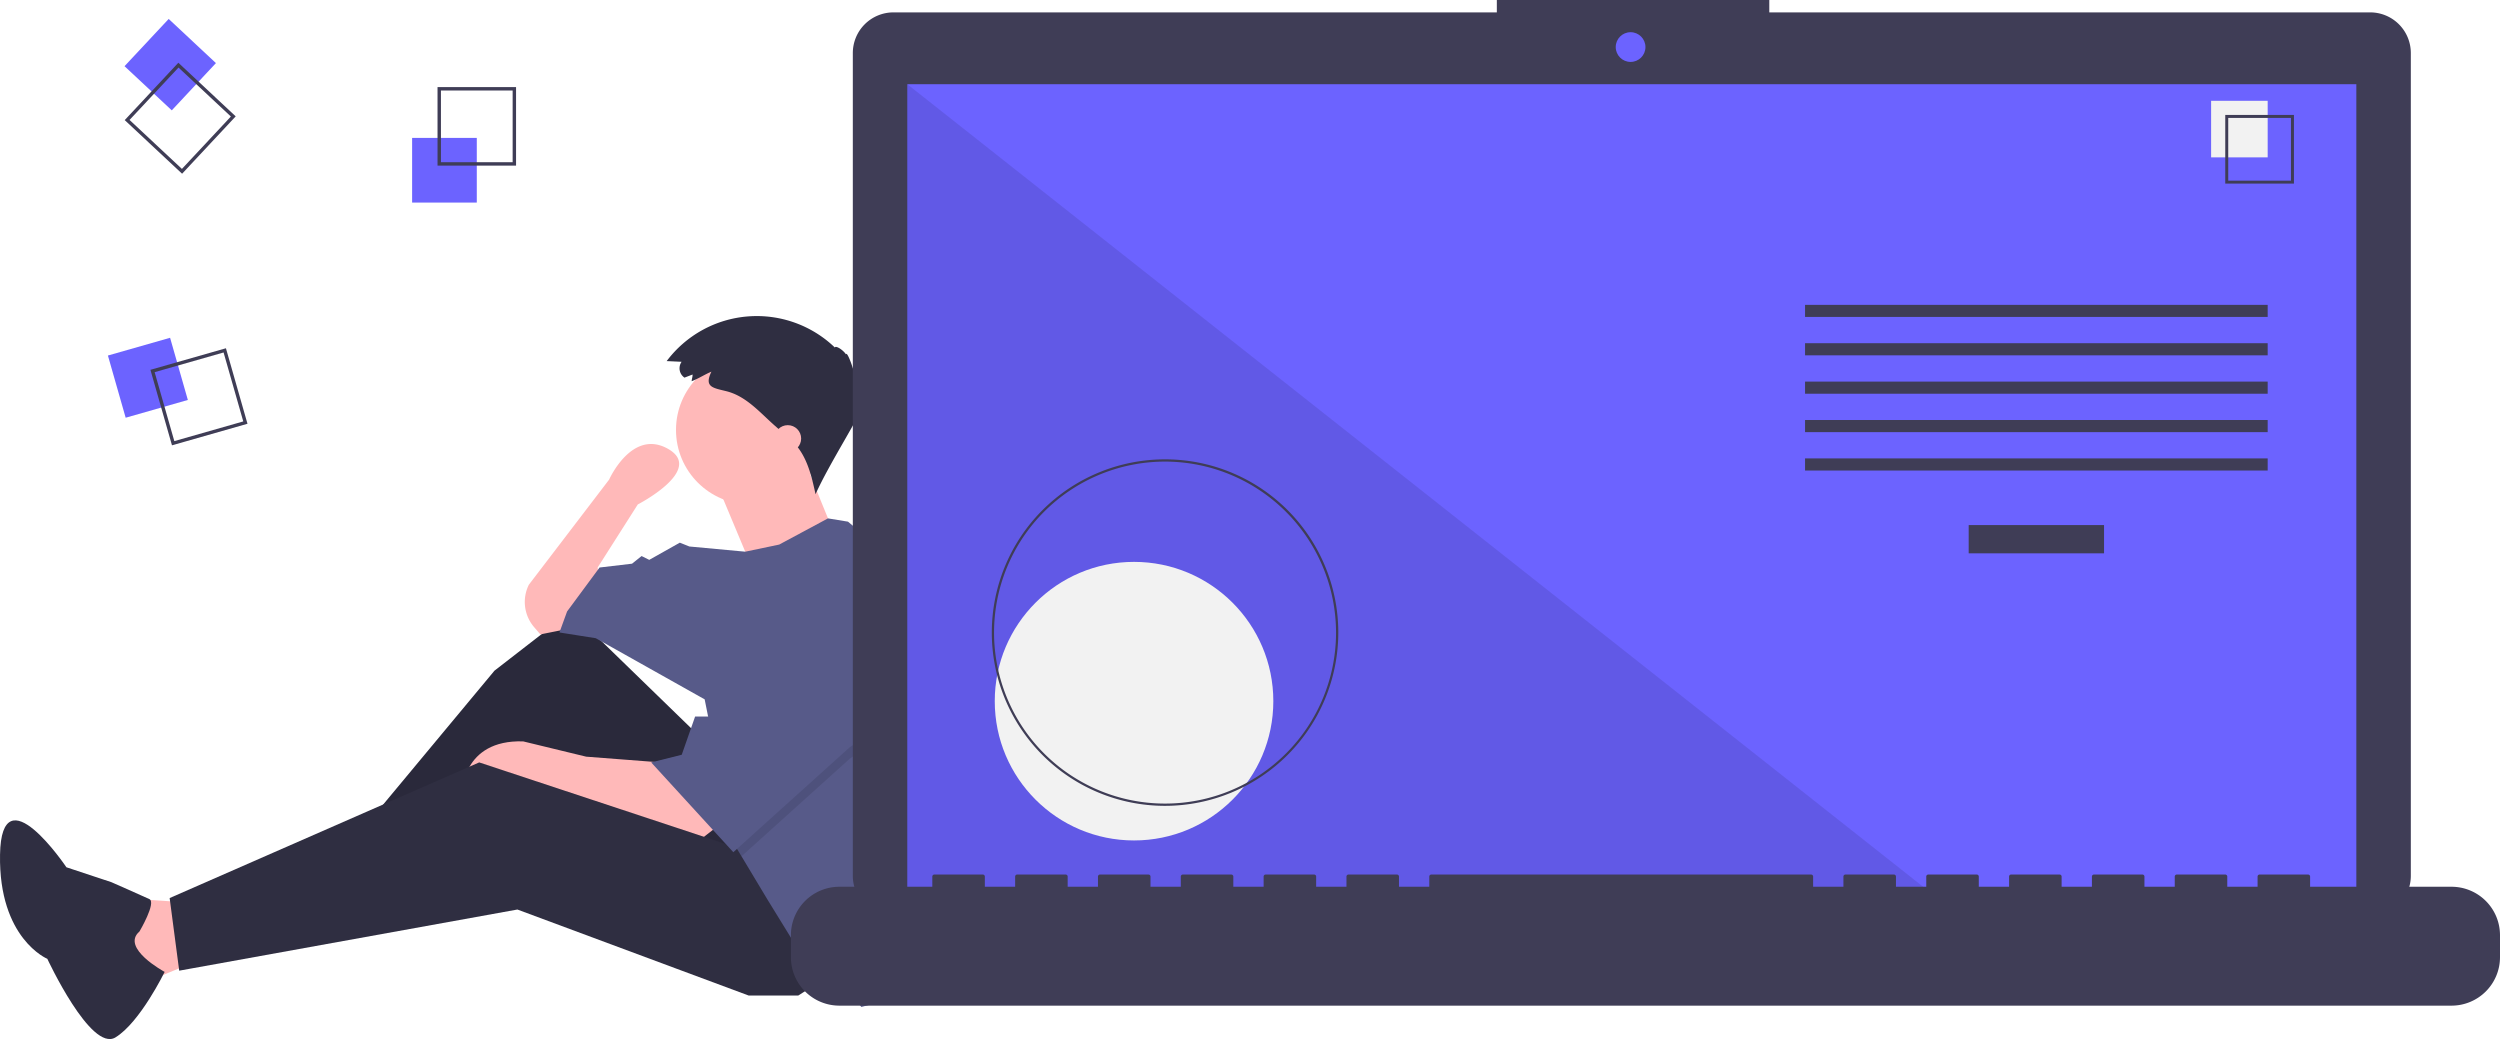 <svg data-name="Layer 1" xmlns="http://www.w3.org/2000/svg" width="1082.439" height="449.881" viewBox="0 0 1082.439 449.881"><path fill="#ffb9b9" d="M77.591 390.495l-24.819-1.655 8.273 37.229 28.128-11.582-11.582-23.992z"/><path fill="#2f2e41" d="M305.1 321.001l-57.911-56.257-33.093 25.647-65.357 78.594 7.446 11.582 79.421-53.775 53.775 70.321 51.293-25.646-35.574-50.466z"/><path opacity=".1" d="M305.1 321.001l-57.911-56.257-33.093 25.647-65.357 78.594 7.446 11.582 79.421-53.775 53.775 70.321 51.293-25.646-35.574-50.466z"/><path d="M310.064 358.23l-7.446 5.791-60.393-20.683-14.064-5.79-28.129 5.79s0-23.164 26.474-22.337l27.301 6.619 32.265 2.482z" fill="#ffb9b9"/><path fill="#2f2e41" d="M363.839 419.451l-18.201 11.582h-21.51l-100.104-37.229-146.433 26.474-4.137-31.438 134.024-58.738 117.478 38.883 38.883 50.466z"/><path d="M246.361 272.19l-12.41 2.482-2.703-3.155a16.717 16.717 0 0 1-2.26-18.355l34.747-45.502s9.928-22.337 25.646-13.237-13.237 23.992-13.237 23.992l-17.373 27.301 1.655 14.065z" fill="#ffb9b9"/><circle cx="324.956" cy="186.15" r="32.265" fill="#ffb9b9"/><path d="M310.478 209.728l14.891 35.575 35.574-14.892s-11.582-28.128-11.582-28.956-38.883 8.273-38.883 8.273z" fill="#ffb9b9"/><path d="M408.439 314.97a185.383 185.383 0 0 1-9.092 57.34l-2.416 7.43-11.582 52.948-12.41 3.309-9.1-11.583-18.2-13.236-13.238-21.51-11.35-18.913-3.541-5.907L305.1 302.8l-47.156-26.473-15.72-2.482 3.31-9.1 14.064-19.029 14.065-1.654 4.136-3.31 3.31 1.655 13.236-7.446 4.137 1.655 24.19 2.25 14.693-3.077 21.13-11.343 8.653 1.415 29.783 24.82a185.22 185.22 0 0 1 11.508 64.29z" fill="#575a89"/><path d="M60.39 403.305s7.41-12.558 4.28-14.025-16.421-7.31-16.421-7.31l-19.492-6.46S.63 333.709.013 370.06s20.48 45.088 20.48 45.088 18.815 40.493 29.473 34.036 21.324-28.376 21.324-28.376-19.22-10.332-10.9-17.503z" fill="#2f2e41"/><path opacity=".1" d="M399.413 307.764l-31.438 20.683-46.924 42.308-3.541-5.907-9.928-49.638h2.482l25.647-47.156 63.702 39.71z"/><path fill="#575a89" d="M335.711 263.09l-25.647 47.156h-9.1l-5.791 16.546-13.237 3.31 35.574 38.883 50.465-45.502 31.438-20.683-63.702-39.71z"/><path d="M299.86 162.16l-3.496 1.345a4.88 4.88 0 0 1-1.247-6.86l-6.46-.303a48.782 48.782 0 0 1 72.825-5.87c.294-1.012 3.5.958 4.809 2.957.44-1.648 3.446 6.32 4.51 11.952.492-1.875 2.384 1.153.726 4.058 1.05-.154 1.525 2.534.712 4.032 1.15-.54.956 2.669-.29 4.813 1.64-.146-12.936 22.476-18.837 35.696-1.714-7.873-3.64-16.164-9.166-22.03-.94-.996-1.968-1.904-2.995-2.81l-5.553-4.903c-6.458-5.7-12.333-12.736-20.936-14.866-5.912-1.464-9.65-1.795-6.428-8.457-2.911 1.215-5.63 3.021-8.567 4.15.04-.931.45-1.973.393-2.904z" fill="#2f2e41"/><circle cx="341.088" cy="189.873" r="5.791" fill="#ffb9b9"/><path fill="#6c63ff" d="M178.439 59.71h28v28h-28z"/><path d="M223.439 71.71h-34v-34h34zm-32.522-1.478h31.044V39.188h-31.044z" fill="#3f3d56"/><path fill="#6c63ff" d="M73.645 146.25l7.688 26.925-26.923 7.688-7.689-26.924z"/><path d="M74.463 192.817l-9.336-32.694 32.694-9.335 9.335 32.693zm-7.508-31.678l8.523 29.85 29.85-8.524-8.523-29.85z" fill="#3f3d56"/><path fill="#6c63ff" d="M93.493 27.32L74.375 47.777 53.918 28.658 73.036 8.201z"/><path d="M54 52.004l23.216-24.841 24.84 23.215-23.215 24.84zm23.286-22.752L56.09 51.932 78.77 73.13l21.197-22.68zm948.946-23.89h-260.17V0h-117.97v5.362H386.848a17.599 17.599 0 0 0-17.598 17.599v356.252a17.599 17.599 0 0 0 17.598 17.599h639.383a17.599 17.599 0 0 0 17.598-17.599V22.961a17.599 17.599 0 0 0-17.598-17.599z" fill="#3f3d56"/><path fill="#6c63ff" d="M392.845 36.464h627.391v353.913H392.845z"/><circle cx="706.004" cy="20.377" r="6.435" fill="#6c63ff"/><path opacity=".1" d="M840.813 390.377H392.845V36.464l447.968 353.913z"/><circle cx="491.013" cy="303.587" r="60.307" fill="#f2f2f2"/><path d="M504.438 348.913a75.016 75.016 0 1 1 75.016-75.016 75.1 75.1 0 0 1-75.016 75.016zm0-149.051a74.035 74.035 0 1 0 74.035 74.035 74.119 74.119 0 0 0-74.035-74.035zm347.954 27.47h58.605v12.246h-58.605zm-70.851-95.343h200.307v5.248H781.541zm0 16.619h200.307v5.248H781.541zm0 16.62h200.307v5.248H781.541zm0 16.619h200.307v5.248H781.541zm0 16.62h200.307v5.248H781.541z" fill="#3f3d56"/><path fill="#f2f2f2" d="M957.356 43.644h24.492v24.492h-24.492z"/><path d="M993.22 79.507h-29.74v-29.74h29.74zm-28.448-1.293h27.154V51.06h-27.154zm96.674 305.728h-61.23v-4.412a.875.875 0 0 0-.874-.874H978.35a.875.875 0 0 0-.875.874v4.412h-13.12v-4.412a.875.875 0 0 0-.875-.874h-20.993a.875.875 0 0 0-.874.874v4.412H928.49v-4.412a.875.875 0 0 0-.875-.874h-20.993a.875.875 0 0 0-.874.874v4.412h-13.12v-4.412a.875.875 0 0 0-.876-.874H870.76a.875.875 0 0 0-.875.874v4.412h-13.12v-4.412a.875.875 0 0 0-.875-.874h-20.993a.875.875 0 0 0-.875.874v4.412h-13.12v-4.412a.875.875 0 0 0-.875-.874h-20.993a.875.875 0 0 0-.875.874v4.412h-13.12v-4.412a.875.875 0 0 0-.875-.874H619.72a.875.875 0 0 0-.874.874v4.412h-13.12v-4.412a.875.875 0 0 0-.876-.874h-20.992a.875.875 0 0 0-.875.874v4.412h-13.12v-4.412a.875.875 0 0 0-.876-.874h-20.992a.875.875 0 0 0-.875.874v4.412H534v-4.412a.875.875 0 0 0-.875-.874h-20.993a.875.875 0 0 0-.875.874v4.412h-13.12v-4.412a.875.875 0 0 0-.875-.874h-20.993a.875.875 0 0 0-.875.874v4.412h-13.12v-4.412a.875.875 0 0 0-.875-.874h-20.993a.875.875 0 0 0-.875.874v4.412h-13.12v-4.412a.875.875 0 0 0-.875-.874h-20.993a.875.875 0 0 0-.875.874v4.412h-40.236a20.993 20.993 0 0 0-20.993 20.993v9.492a20.993 20.993 0 0 0 20.993 20.993h698.014a20.993 20.993 0 0 0 20.993-20.993v-9.492a20.993 20.993 0 0 0-20.993-20.993z" fill="#3f3d56"/></svg>